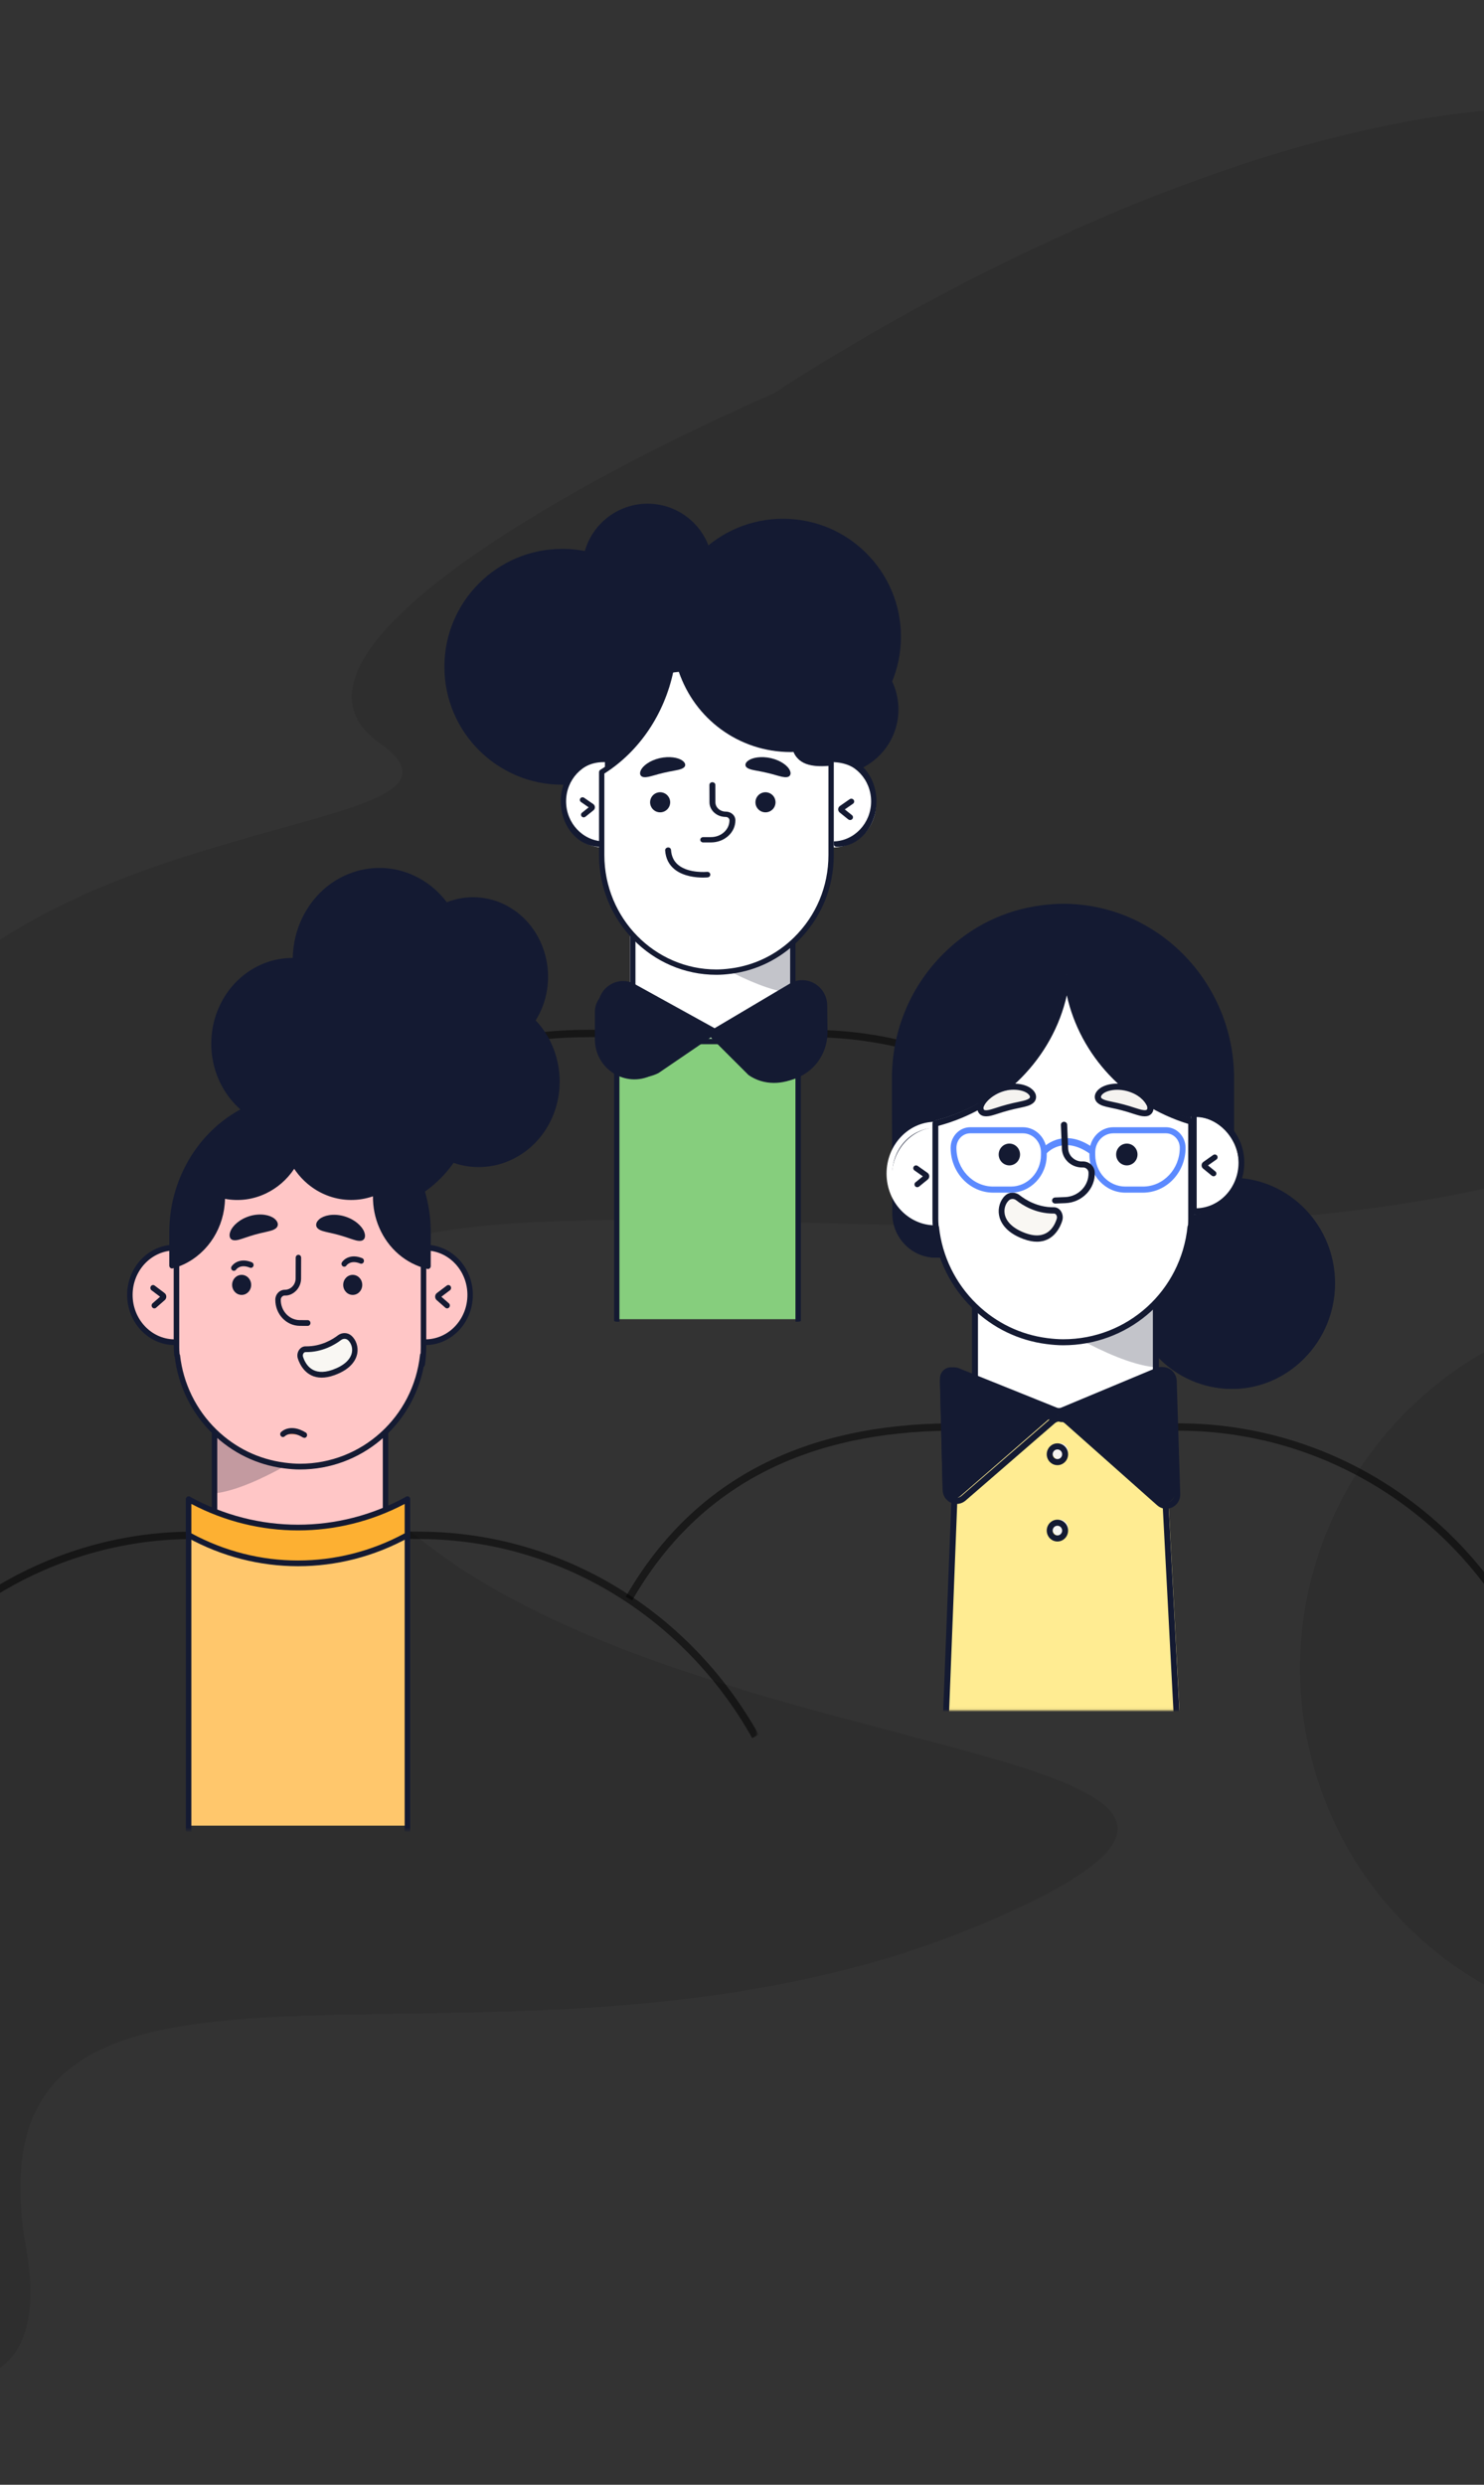 <svg width="604" height="1011" viewBox="0 0 604 1011" fill="none" xmlns="http://www.w3.org/2000/svg">
<rect x="0" y="0" width="604" height="1011" fill="#333333" stroke="none"/>
<path d="M802.038 256.346C804.347 -75.696 478.006 53.966 314.547 160.302C239.972 192.537 103.495 266.015 154.196 302.052C217.572 347.097 -52.901 320.786 -66.755 489.138C-80.609 657.49 -36.507 602.024 -173.397 719.875C-310.288 837.725 39.294 1076.4 10.752 915.576C-17.79 754.756 206.759 866.885 403.579 781.22C600.4 695.554 170.194 730.422 124.248 558.95C78.302 387.477 799.152 671.397 802.038 256.346Z" fill="black" fill-opacity="0.1"/>
<circle cx="677.091" cy="678.834" r="147.934" transform="rotate(165 677.091 678.834)" fill="black" fill-opacity="0.1"/>
<path d="M466.745 498.982C438.592 450.855 387.219 421.064 331.465 420.534L313.97 420.368" stroke="black" stroke-opacity="0.515" stroke-width="3"/>
<path d="M101.24 498.982C129.393 450.855 180.766 421.064 236.52 420.534L254.016 420.368" stroke="black" stroke-opacity="0.515" stroke-width="3"/>
<path d="M318.705 307.041C345.207 307.041 366.69 285.557 366.69 259.056C366.69 232.554 345.207 211.07 318.705 211.07C292.203 211.07 270.72 232.554 270.72 259.056C270.72 285.557 292.203 307.041 318.705 307.041Z" fill="#141A32"/>
<path d="M228.861 319.292C255.363 319.292 276.847 297.809 276.847 271.307C276.847 244.806 255.363 223.322 228.861 223.322C202.36 223.322 180.876 244.806 180.876 271.307C180.876 297.809 202.36 319.292 228.861 319.292Z" fill="#141A32"/>
<path d="M339.125 315.208C353.786 315.208 365.67 303.324 365.67 288.663C365.67 274.003 353.786 262.118 339.125 262.118C324.465 262.118 312.58 274.003 312.58 288.663C312.58 303.324 324.465 315.208 339.125 315.208Z" fill="#141A32"/>
<path d="M263.573 258.034C278.234 258.034 290.118 246.15 290.118 231.489C290.118 216.829 278.234 204.944 263.573 204.944C248.913 204.944 237.028 216.829 237.028 231.489C237.028 246.15 248.913 258.034 263.573 258.034Z" fill="#141A32"/>
<path d="M289.097 457.123C307.14 457.123 321.769 443.027 321.769 425.638V359.968C321.769 342.58 307.14 328.481 289.097 328.481C271.053 328.481 256.427 342.58 256.427 359.968V425.638C256.427 443.027 271.053 457.123 289.097 457.123Z" fill="white"/>
<path d="M290.118 329.319C307.48 329.319 321.605 342.889 321.605 359.57V425.01C321.605 441.692 307.48 455.263 290.118 455.263C272.757 455.263 258.633 441.692 258.633 425.01V359.57C258.633 342.889 272.757 329.319 290.118 329.319ZM290.118 457.435C308.677 457.435 323.776 442.869 323.776 424.972V359.608C323.776 341.708 308.677 327.147 290.118 327.147C271.561 327.147 256.461 341.708 256.461 359.608V424.972C256.461 442.869 271.561 457.435 290.118 457.435Z" fill="#141A32"/>
<path opacity="0.255" d="M321.769 404.032C313.852 403.182 303.838 398.821 295.223 394.292C305.471 392.979 314.678 388.384 321.769 381.571V404.032Z" fill="#141A32"/>
<path d="M338.784 310.104C348.559 310.104 356.481 317.874 356.481 327.46C356.481 337.047 348.559 344.816 338.784 344.816H338.104V310.104H338.784Z" fill="white"/>
<path d="M339.353 309.776C347.775 310.024 354.553 317.234 354.553 326.063C354.553 334.89 347.775 342.099 339.353 342.348V309.776ZM340.324 344.519H340.895C349.622 344.519 356.725 336.24 356.725 326.063C356.725 315.884 349.622 307.604 340.895 307.604H340.324C339.788 307.604 339.353 308.109 339.353 308.736V343.387C339.353 344.014 339.788 344.519 340.324 344.519Z" fill="#141A32"/>
<path d="M245.574 310.104H246.217V344.816H245.574C236.334 344.816 228.845 337.047 228.845 327.46C228.845 317.874 236.334 310.104 245.574 310.104Z" fill="white"/>
<path d="M245.604 309.776V342.348C237.182 342.099 230.403 334.89 230.403 326.063C230.403 317.234 237.182 310.024 245.604 309.776ZM244.062 344.519H244.633C245.171 344.519 245.604 344.014 245.604 343.387V308.736C245.604 308.109 245.171 307.604 244.633 307.604H244.062C235.332 307.604 228.232 315.884 228.232 326.063C228.232 336.24 235.332 344.519 244.062 344.519Z" fill="#141A32"/>
<path d="M272.6 273.844C273.765 273.643 275.017 273.475 276.361 273.349C282.638 292.305 300.616 305.999 321.851 305.999C322.384 305.999 322.9 305.939 323.429 305.921C324.879 311.72 332.232 312.157 338.104 311.526V345.569V348.719C338.104 362.092 332.531 374.137 323.621 382.717C316.549 389.529 307.366 394.122 297.145 395.437C295.173 395.69 293.178 395.865 291.138 395.865C265.201 395.865 244.175 374.756 244.175 348.719V345.569V315.32C258.589 306.537 269.034 291.476 272.6 273.844Z" fill="white"/>
<path d="M337.182 311.511V347.899C337.182 360.67 332.188 372.596 323.122 381.476C316.033 388.421 307.144 392.765 297.415 394.039C295.194 394.326 293.341 394.463 291.583 394.463C266.438 394.463 245.981 373.573 245.981 347.899V314.741C260.206 305.709 270.395 290.612 274.075 273.136C274.73 273.031 275.411 272.941 276.122 272.861C282.951 292.607 301.326 305.809 322.129 305.809C322.387 305.809 322.642 305.795 322.9 305.781C324.098 309.036 327.632 312.263 337.182 311.511ZM291.583 396.634C293.434 396.634 295.376 396.494 297.691 396.193C307.884 394.861 317.196 390.315 324.624 383.046C334.123 373.754 339.354 361.275 339.354 347.909V310.359C339.354 310.038 339.22 309.732 338.985 309.517C338.755 309.302 338.44 309.198 338.13 309.235C332.697 309.82 325.983 309.472 324.742 304.424C324.615 303.909 324.181 303.565 323.629 303.57C323.398 303.579 323.168 303.594 322.939 303.61C322.662 303.628 322.383 303.649 322.099 303.649C301.971 303.649 284.23 290.715 277.951 271.46C277.789 270.963 277.292 270.669 276.794 270.69C275.43 270.825 274.159 270.994 272.975 271.202C272.525 271.282 272.168 271.634 272.075 272.091C268.621 289.457 258.512 304.452 244.344 313.224C244.011 313.428 243.81 313.796 243.81 314.19V347.909C243.81 374.774 265.239 396.634 291.583 396.634Z" fill="#141A32"/>
<path d="M237.572 332.565C237.818 332.565 238.069 332.484 238.273 332.321L241.529 329.711C241.929 329.39 242.151 328.914 242.132 328.411C242.114 327.908 241.859 327.449 241.437 327.154L237.748 324.597C237.253 324.255 236.57 324.363 236.214 324.839C235.86 325.317 235.972 325.979 236.464 326.321L239.601 328.496L236.871 330.685C236.403 331.061 236.337 331.728 236.726 332.181C236.943 332.433 237.256 332.565 237.572 332.565Z" fill="#141A32"/>
<path d="M343.331 329.319H343.307H343.331ZM345.995 333.662C346.331 333.662 346.665 333.522 346.894 333.253C347.308 332.772 347.24 332.063 346.743 331.664L343.841 329.335L347.172 327.023C347.698 326.659 347.82 325.955 347.444 325.449C347.065 324.938 346.334 324.825 345.813 325.189L341.892 327.908C341.439 328.222 341.168 328.71 341.149 329.245C341.128 329.78 341.364 330.286 341.792 330.627L345.25 333.402C345.469 333.576 345.733 333.662 345.995 333.662Z" fill="#141A32"/>
<path d="M272.763 326.439C272.763 328.697 270.934 330.523 268.679 330.523C266.424 330.523 264.595 328.697 264.595 326.439C264.595 324.184 266.424 322.355 268.679 322.355C270.934 322.355 272.763 324.184 272.763 326.439Z" fill="#141A32"/>
<path d="M315.643 326.439C315.643 328.697 313.816 330.523 311.557 330.523C309.302 330.523 307.475 328.697 307.475 326.439C307.475 324.184 309.302 322.355 311.557 322.355C313.816 322.355 315.643 324.184 315.643 326.439Z" fill="#141A32"/>
<path d="M278.179 312.408C277.185 313.097 275.693 313.315 274.264 313.597C272.817 313.857 271.373 314.149 270.127 314.44C268.88 314.732 267.458 315.111 266.058 315.518C264.657 315.897 263.232 316.361 261.994 316.195C260.803 316.048 260.022 315.014 260.862 313.319C261.638 311.68 264.301 309.471 268.429 308.497C272.557 307.541 276.069 308.305 277.629 309.396C279.27 310.511 279.144 311.757 278.179 312.408Z" fill="#141A32"/>
<path d="M304.099 312.407C305.094 313.096 306.588 313.315 308.016 313.597C309.463 313.856 310.907 314.147 312.151 314.441C313.401 314.732 314.82 315.11 316.222 315.517C317.621 315.897 319.049 316.361 320.286 316.195C321.476 316.048 322.258 315.013 321.416 313.319C320.642 311.68 317.978 309.472 313.85 308.498C309.724 307.541 306.21 308.303 304.651 309.396C303.008 310.511 303.136 311.756 304.099 312.407Z" fill="#141A32"/>
<path d="M286.219 342.774H286.222L289.394 342.768C292.052 342.761 294.547 341.816 296.42 340.112C298.29 338.409 299.317 336.15 299.308 333.749C299.305 332.808 298.895 331.924 298.155 331.258C297.42 330.594 296.439 330.23 295.4 330.23H295.376C293.065 330.23 291.18 328.526 291.173 326.431L291.146 319.351C291.144 318.755 290.606 318.271 289.941 318.271H289.936C289.273 318.273 288.733 318.761 288.736 319.36L288.762 326.44C288.774 329.727 291.739 332.399 295.379 332.399H295.398C295.796 332.399 296.169 332.537 296.451 332.791C296.736 333.047 296.895 333.392 296.897 333.758C296.904 335.58 296.126 337.295 294.706 338.589C293.289 339.88 291.399 340.595 289.389 340.599L286.217 340.606C285.552 340.608 285.012 341.092 285.014 341.692C285.016 342.291 285.556 342.774 286.219 342.774Z" fill="#141A32"/>
<path d="M286.135 357.068C287.22 357.068 287.93 356.998 288.026 356.989C288.683 356.923 289.16 356.369 289.091 355.75C289.021 355.126 288.431 354.667 287.774 354.742C287.699 354.748 280.413 355.415 276.162 352.024C274.314 350.555 273.29 348.487 273.117 345.88C273.074 345.261 272.575 344.745 271.846 344.824C271.184 344.863 270.68 345.399 270.723 346.022C270.939 349.269 272.251 351.873 274.619 353.758C278.237 356.636 283.386 357.068 286.135 357.068Z" fill="#141A32"/>
<path d="M323.811 536.757V422.409H250.301V536.757H323.811Z" fill="#86CE7D"/>
<path d="M323.776 537.778H252.118V424.863H323.776V537.778ZM251.074 537.778H324.82C325.442 537.778 325.947 537.587 325.947 537.349V423.121C325.947 422.884 325.442 422.691 324.82 422.691H251.074C250.449 422.691 249.946 422.884 249.946 423.121V537.349C249.946 537.587 250.449 537.778 251.074 537.778Z" fill="#141A32"/>
<path d="M288.835 421.622L265.314 437.475C254.634 442.809 242.134 434.947 242.134 422.897V411.573C242.134 404.597 250.358 399.698 256.427 403.011C268.882 409.139 278.07 413.904 283.993 417.305C285.272 418.039 287.44 418.749 290.496 419.434L321.982 400.977C328.013 397.447 336.018 403.7 336.096 410.748V420.52C336.269 435.881 317.183 446.12 304.664 437.421L288.835 421.622Z" fill="#141A32"/>
<path d="M306.415 435.72H306.393H306.415ZM286.861 421.485L264.881 436.37C260.34 438.636 254.914 438.371 250.496 435.576C246.074 432.783 243.432 427.958 243.432 422.665V411.283C243.432 408.395 244.891 405.788 247.328 404.308C249.768 402.83 252.721 402.757 255.216 404.134L286.861 421.485ZM324.544 400.977C325.867 400.977 327.191 401.335 328.4 402.057C330.837 403.505 332.312 406.124 332.345 409.059L332.461 419.622C332.535 426.479 329.131 432.493 323.351 435.723C317.604 438.93 310.967 438.562 305.577 434.737L291.204 419.902L320.636 402.085C321.859 401.345 323.2 400.977 324.544 400.977ZM317.059 440.063C320.224 440.063 323.403 439.255 326.378 437.629C332.993 434.015 336.89 427.272 336.803 419.594L336.686 409.091C336.643 405.36 334.728 402.026 331.558 400.181C328.386 398.332 324.616 398.35 321.462 400.218L290.852 418.356L258.394 400.421C255.215 398.669 251.474 398.755 248.379 400.645C245.281 402.538 243.432 405.872 243.432 409.567V420.939C243.432 427.016 246.442 432.563 251.483 435.772C256.523 438.979 262.708 439.29 268.031 436.598L290.734 421.118L305.794 436.334L305.945 436.463C309.346 438.855 313.189 440.063 317.059 440.063Z" fill="#141A32"/>
<mask id="mask0_321_3116" style="mask-type:alpha" maskUnits="userSpaceOnUse" x="-58" y="345" width="367" height="400">
<rect x="-58" y="345.606" width="366.252" height="398.984" fill="#D9D9D9"/>
</mask>
<g mask="url(#mask0_321_3116)">
<path d="M307.47 706.461C279.294 656.305 227.88 625.258 172.081 624.706L154.571 624.532" stroke="black" stroke-opacity="0.515" stroke-width="3"/>
<path d="M-58.33 706.461C-30.155 656.305 21.26 625.258 77.059 624.706L94.569 624.532" stroke="black" stroke-opacity="0.515" stroke-width="3"/>
<path d="M87.309 643.889H156.906V565.391H87.309L87.309 643.889Z" fill="#FFC6C6"/>
<path d="M88.419 642.724H155.797V566.559H88.419L88.419 642.724ZM156.907 645.058H87.309C86.697 645.058 86.2 644.537 86.2 643.89L86.2 565.391C86.2 564.744 86.697 564.223 87.309 564.223H156.907C157.519 564.223 158.016 564.744 158.016 565.391V643.89C158.016 644.537 157.519 645.058 156.907 645.058Z" fill="#141A32"/>
<path opacity="0.255" d="M87.345 607.629C95.795 606.676 106.483 601.778 115.681 596.691C104.742 595.217 94.914 590.058 87.345 582.41V607.629Z" fill="#141A32"/>
<path d="M71.144 507.626C61.048 507.626 52.866 516.246 52.866 526.877C52.866 537.511 61.048 546.128 71.144 546.128H71.845V507.626H71.144Z" fill="#FFC6C6"/>
<path d="M70.735 508.799C61.457 509.031 53.974 517.05 53.974 526.877C53.974 536.702 61.457 544.724 70.735 544.955V508.799ZM71.844 547.296H71.143C60.454 547.296 51.756 538.137 51.756 526.877C51.756 515.62 60.454 506.458 71.143 506.458H71.844C72.458 506.458 72.953 506.981 72.953 507.626V546.128C72.953 546.773 72.458 547.296 71.844 547.296Z" fill="#141A32"/>
<path d="M173.072 507.626H172.371V546.128H173.072C183.168 546.128 191.35 537.511 191.35 526.877C191.35 516.246 183.168 507.626 173.072 507.626Z" fill="#FFC6C6"/>
<path d="M173.48 508.799V544.955C182.758 544.724 190.241 536.702 190.241 526.877C190.241 517.05 182.758 509.031 173.48 508.799ZM173.072 547.296H172.371C171.756 547.296 171.262 546.773 171.262 546.128V507.626C171.262 506.981 171.756 506.458 172.371 506.458H173.072C183.763 506.458 192.459 515.62 192.459 526.877C192.459 538.137 183.763 547.296 173.072 547.296Z" fill="#141A32"/>
<path d="M172.201 493.263L172.043 493.282C170.705 481.122 165.139 470.269 156.871 462.231C149.302 454.874 139.474 449.911 128.537 448.492C126.427 448.219 124.291 448.032 122.108 448.032C96.201 448.032 74.888 467.895 72.157 493.408L71.993 493.576C72.069 492.251 72.195 490.941 72.368 489.644C72.04 491.845 71.845 494.142 71.845 496.525V498.96V502.364V505.364L71.845 539.403V542.403V545.808V548.242C71.845 549.327 71.913 550.415 72.016 551.504L72.173 551.486C73.511 563.645 79.077 574.498 87.345 582.534C94.914 589.894 104.742 594.854 115.679 596.273C117.789 596.546 119.925 596.735 122.108 596.735C148.015 596.735 169.328 576.872 172.059 551.359L172.223 551.191C172.15 552.516 172.021 553.827 171.848 555.121C172.176 552.923 172.372 550.626 172.372 548.242V545.808V542.403V539.403V505.364V502.364V498.96V496.525C172.372 495.441 172.303 494.352 172.201 493.263Z" fill="#FFC6C6"/>
<path d="M73.076 550.883L73.275 551.353C74.54 562.846 79.804 573.615 88.095 581.676C95.74 589.107 105.323 593.752 115.816 595.114C118.192 595.422 120.191 595.567 122.11 595.567C147.252 595.567 168.25 576.506 170.956 551.229C170.98 551.007 171.065 550.799 171.196 550.626C171.24 549.824 171.262 549.028 171.262 548.243V496.525C171.262 495.728 171.222 494.88 171.147 493.939L170.94 493.415C169.676 481.922 164.412 471.153 156.121 463.091C148.476 455.661 138.893 451.016 128.399 449.654C126.012 449.343 124.011 449.198 122.108 449.198C96.966 449.198 75.966 468.26 73.26 493.539C73.236 493.761 73.151 493.969 73.023 494.142C72.976 494.943 72.954 495.74 72.954 496.525L72.954 548.243C72.954 549.053 72.994 549.923 73.076 550.883ZM122.11 597.904C120.098 597.904 118.013 597.754 115.544 597.434C104.589 596.011 94.577 591.156 86.593 583.394C78.03 575.071 72.552 563.984 71.128 552.124L70.913 551.619C70.795 550.376 70.735 549.271 70.735 548.243L70.735 496.525C70.735 494.231 70.915 491.854 71.272 489.467C71.321 489.13 71.503 488.85 71.751 488.674C76.488 464.538 97.383 446.862 122.108 446.862C124.105 446.862 126.19 447.014 128.675 447.334C139.627 448.757 149.639 453.612 157.623 461.374C166.186 469.697 171.664 480.784 173.088 492.644L173.303 493.149C173.421 494.392 173.481 495.497 173.481 496.525V548.243C173.481 550.537 173.301 552.913 172.946 555.301C172.895 555.638 172.713 555.918 172.465 556.093C167.728 580.228 146.833 597.904 122.11 597.904Z" fill="#141A32"/>
<path d="M216.565 415.33C217.346 414.155 218.085 412.933 218.719 411.617C226.138 396.294 220.423 377.501 205.959 369.643C198.039 365.342 189.145 365.234 181.494 368.512C178.507 364.377 174.658 360.839 169.995 358.304C153.206 349.184 132.619 356.21 124.011 373.996C121.378 379.438 120.184 385.259 120.26 390.976C108.243 390.462 96.465 397.182 90.617 409.264C83.422 424.13 87.684 441.974 99.912 451.64C82.242 460.419 70.01 479.345 70.01 501.285V514.956C71.501 514.545 72.983 514.029 74.436 513.332C84.743 508.402 90.741 497.572 90.473 486.359C96.092 487.698 102.148 487.219 107.799 484.516C112.93 482.06 116.99 478.141 119.745 473.445C126.631 485.177 140.607 490.191 152.973 485.062C152.658 489.7 153.406 494.486 155.36 499.019C159.034 507.538 166.164 513.234 174.206 515.167V501.285C174.206 495.369 173.305 489.677 171.661 484.338C176.449 481.055 180.746 476.873 184.189 471.746C199.015 477.356 215.824 470.627 223.2 455.383C229.849 441.649 226.723 425.359 216.565 415.33Z" fill="#141A32"/>
<path d="M152.975 483.894C153.206 483.894 153.439 483.971 153.632 484.12C153.938 484.359 154.107 484.744 154.082 485.146C153.769 489.709 154.559 494.34 156.369 498.532C159.584 505.991 165.634 511.439 173.097 513.661V501.285C173.097 495.637 172.258 490.06 170.605 484.7C170.452 484.197 170.636 483.646 171.056 483.359C175.945 480.006 180.06 475.87 183.284 471.071C183.572 470.643 184.096 470.473 184.564 470.645C199.028 476.125 215.207 469.325 222.213 454.853C228.449 441.967 225.818 426.064 215.806 416.183C215.402 415.785 215.338 415.138 215.655 414.661C216.523 413.355 217.182 412.222 217.732 411.087C224.862 396.359 219.351 378.235 205.448 370.683C198.143 366.713 189.566 366.316 181.913 369.594C181.447 369.788 180.914 369.638 180.61 369.22C177.589 365.035 173.846 361.71 169.485 359.341C161.649 355.084 152.716 354.306 144.33 357.154C135.902 360.012 129.038 366.183 124.998 374.526C122.516 379.66 121.294 385.188 121.369 390.959C121.371 391.28 121.251 391.588 121.032 391.812C120.814 392.037 120.519 392.172 120.213 392.142C108.34 391.635 97.041 398.563 91.606 409.794C84.747 423.968 88.52 441.172 100.578 450.703C100.89 450.948 101.057 451.348 101.017 451.757C100.977 452.163 100.74 452.518 100.387 452.694C82.608 461.528 71.119 480.601 71.119 501.285V513.407C72.139 513.07 73.084 512.696 73.974 512.269C83.589 507.668 89.63 497.509 89.363 486.387C89.355 486.027 89.503 485.681 89.767 485.455C90.036 485.223 90.391 485.134 90.717 485.219C96.358 486.562 102.111 485.952 107.339 483.45C112.102 481.172 116.065 477.501 118.8 472.83C119.206 472.141 120.28 472.136 120.69 472.83C127.352 484.186 140.76 488.871 152.567 483.975L152.975 483.894ZM174.206 516.334L173.959 516.304C165.192 514.199 158.047 508.072 154.351 499.502C152.62 495.495 151.751 491.121 151.797 486.751C139.931 490.845 126.919 486.3 119.745 475.562C116.841 479.915 112.897 483.356 108.258 485.578C102.998 488.095 97.261 488.84 91.584 487.786C91.333 499.271 84.898 509.61 74.892 514.397C73.493 515.066 71.989 515.617 70.291 516.084C69.954 516.18 69.606 516.098 69.331 515.879C69.06 515.659 68.9 515.318 68.9 514.956V501.285C68.9 480.326 80.208 460.951 97.851 451.406C86.04 440.997 82.548 423.36 89.63 408.734C95.256 397.107 106.674 389.779 118.982 389.779L119.153 389.782C119.255 384.118 120.584 378.503 123.024 373.466C127.33 364.563 134.657 357.981 143.649 354.93C152.607 351.89 162.137 352.722 170.503 357.266C174.913 359.661 178.729 362.97 181.859 367.106C189.912 363.925 198.833 364.458 206.466 368.606C221.45 376.744 227.391 396.277 219.708 412.147C219.231 413.133 218.683 414.112 218.009 415.176C228.167 425.802 230.727 442.403 224.187 455.916C216.804 471.173 199.9 478.464 184.606 473.132C181.458 477.641 177.549 481.571 172.968 484.826C174.525 490.158 175.315 495.691 175.315 501.285V515.166C175.315 515.521 175.162 515.858 174.896 516.077C174.7 516.246 174.454 516.334 174.206 516.334Z" fill="#141A32"/>
<path d="M139.687 522.797C139.687 525.05 141.421 526.877 143.56 526.877C145.701 526.877 147.436 525.05 147.436 522.797C147.436 520.543 145.701 518.715 143.56 518.715C141.421 518.715 139.687 520.543 139.687 522.797Z" fill="#141A32"/>
<path d="M94.477 522.797C94.477 525.05 96.211 526.877 98.35 526.877C100.491 526.877 102.226 525.05 102.226 522.797C102.226 520.543 100.491 518.715 98.35 518.715C96.211 518.715 94.477 520.543 94.477 522.797Z" fill="#141A32"/>
<path d="M181.978 532.354C181.727 532.354 181.476 532.265 181.27 532.085L177.734 528.994C177.317 528.627 177.093 528.094 177.11 527.527C177.128 526.959 177.392 526.443 177.831 526.108L181.84 523.08C182.333 522.702 183.027 522.821 183.389 523.351C183.746 523.872 183.63 524.604 183.131 524.98L179.637 527.622L182.685 530.286C183.158 530.7 183.222 531.438 182.832 531.931C182.612 532.211 182.295 532.354 181.978 532.354Z" fill="#141A32"/>
<path d="M65.666 528.008H65.688H65.666ZM62.815 532.354C62.495 532.354 62.18 532.211 61.961 531.931C61.568 531.438 61.635 530.7 62.107 530.286L65.155 527.62L61.659 524.98C61.162 524.604 61.047 523.872 61.404 523.351C61.761 522.821 62.458 522.702 62.952 523.08L66.959 526.108C67.4 526.443 67.664 526.961 67.68 527.529C67.7 528.097 67.474 528.63 67.054 528.994L63.523 532.085C63.319 532.265 63.066 532.354 62.815 532.354Z" fill="#141A32"/>
<path d="M129.444 499.927C130.52 500.822 132.137 501.107 133.683 501.474C135.247 501.811 136.811 502.189 138.16 502.57C139.511 502.948 141.049 503.441 142.564 503.972C144.079 504.465 145.623 505.068 146.963 504.853C148.252 504.661 149.097 503.315 148.187 501.112C147.347 498.981 144.465 496.107 139.997 494.841C135.531 493.595 131.729 494.588 130.041 496.009C128.264 497.457 128.401 499.081 129.444 499.927Z" fill="#141A32"/>
<path d="M112.329 499.742C111.264 500.628 109.669 500.908 108.14 501.27C106.594 501.602 105.05 501.976 103.719 502.352C102.383 502.728 100.866 503.214 99.369 503.738C97.871 504.224 96.347 504.82 95.023 504.607C93.749 504.42 92.913 503.091 93.814 500.913C94.643 498.808 97.492 495.969 101.902 494.716C106.315 493.49 110.07 494.469 111.739 495.873C113.493 497.303 113.358 498.906 112.329 499.742Z" fill="#141A32"/>
<path d="M142.334 544.373C141.145 543.317 139.41 543.333 138.15 544.296C135.856 546.048 130.951 549.056 124.402 548.969C122.794 548.95 121.762 550.799 122.279 552.402C123.417 555.927 126.875 561.57 135.685 558.446C146.422 554.64 145.433 547.126 142.334 544.373Z" fill="#F9F7F3"/>
<path d="M124.375 550.138C123.956 550.138 123.685 550.399 123.534 550.619C123.257 551.019 123.179 551.561 123.33 552.026C124.364 555.234 127.297 560.18 135.332 557.339C139.891 555.724 142.695 553.21 143.227 550.264C143.638 547.993 142.617 546.152 141.617 545.264C140.838 544.579 139.678 544.572 138.802 545.24C136.352 547.11 131.17 550.236 124.388 550.138H124.375ZM130.917 560.531C124.331 560.531 121.895 554.844 121.229 552.776C120.846 551.589 121.034 550.266 121.74 549.248C122.378 548.315 123.35 547.776 124.415 547.801L124.679 547.804C130.751 547.804 135.308 545.023 137.497 543.35C139.208 542.042 141.49 542.098 143.048 543.479V543.481C144.965 545.182 145.89 548.016 145.406 550.701C145.007 552.909 143.261 556.996 136.04 559.554C134.103 560.241 132.404 560.531 130.917 560.531Z" fill="#141A32"/>
<path d="M95.185 517.08C94.963 517.08 94.743 517.009 94.552 516.869C94.055 516.5 93.925 515.79 94.269 515.259C95.165 513.878 98.044 511.748 102.514 513.61C103.085 513.846 103.364 514.526 103.14 515.126C102.916 515.724 102.27 516.023 101.7 515.783C97.807 514.171 96.161 516.488 96.092 516.591C95.875 516.907 95.531 517.08 95.185 517.08Z" fill="#141A32"/>
<path d="M140.1 515.399C139.878 515.399 139.658 515.329 139.467 515.189C138.971 514.822 138.842 514.11 139.184 513.579C140.078 512.201 142.957 510.072 147.432 511.93C148 512.166 148.279 512.846 148.055 513.446C147.829 514.047 147.183 514.348 146.615 514.103C142.724 512.493 141.076 514.808 141.007 514.911C140.79 515.229 140.446 515.399 140.1 515.399Z" fill="#141A32"/>
<path d="M125.245 539.476H125.242L122.019 539.466C116.506 539.448 112.036 534.686 112.054 528.851C112.063 526.606 113.793 524.786 115.914 524.786H115.936C117.103 524.786 118.201 524.307 119.029 523.433C119.863 522.557 120.322 521.388 120.326 520.145L120.353 511.715C120.355 511.072 120.85 510.551 121.462 510.551H121.464C122.077 510.554 122.574 511.079 122.571 511.724L122.545 520.15C122.54 522.015 121.848 523.767 120.597 525.085C119.346 526.403 117.629 527.225 115.918 527.122H115.914C115.011 527.122 114.277 527.9 114.272 528.861C114.259 533.405 117.737 537.116 122.024 537.13L125.247 537.139C125.859 537.141 126.356 537.667 126.354 538.31C126.352 538.955 125.855 539.476 125.245 539.476Z" fill="#141A32"/>
<path d="M115.15 583.539C115.15 583.539 118.181 580.368 123.876 583.875Z" fill="#F89A6E"/>
<path d="M123.876 585.046L123.315 584.887C118.501 581.917 116.025 584.273 115.923 584.378C115.483 584.81 114.78 584.803 114.361 584.343C113.939 583.885 113.939 583.158 114.37 582.709C114.518 582.553 118.068 578.95 124.437 582.868C124.967 583.195 125.145 583.91 124.834 584.469C124.628 584.838 124.255 585.046 123.876 585.046Z" fill="#141A32"/>
<path d="M76.775 610.013L76.775 797.812V742.822C165.819 742.822 76.775 742.822 165.819 742.822V903.979L165.819 691.645V610.013C137.961 641.461 104.631 641.461 76.775 610.013Z" fill="#FFC76C"/>
<path d="M121.297 960.862C136.347 960.862 151.306 968.402 164.705 982.7L164.705 612.924C151.306 627.222 136.347 634.759 121.297 634.759C106.247 634.759 91.288 627.222 77.89 612.924L77.89 982.7C91.288 968.402 106.247 960.862 121.297 960.862ZM165.819 986.772C165.514 986.772 165.215 986.639 164.999 986.396C151.547 971.211 136.436 963.185 121.297 963.185C106.158 963.185 91.048 971.211 77.596 986.396C77.281 986.749 76.793 986.867 76.372 986.692C75.942 986.516 75.661 986.089 75.661 985.61L75.661 610.013C75.661 609.534 75.942 609.105 76.372 608.93C76.793 608.754 77.281 608.875 77.596 609.225C91.048 624.409 106.158 632.436 121.297 632.436C136.436 632.436 151.547 624.409 164.999 609.225C165.313 608.875 165.801 608.754 166.222 608.93C166.653 609.105 166.931 609.534 166.931 610.013L166.931 985.61C166.931 986.089 166.653 986.516 166.222 986.692L165.819 986.772Z" fill="#141A32"/>
<path d="M165.819 610.013C137.963 625.355 104.631 625.355 76.775 610.013V624.584C104.631 639.925 137.963 639.925 165.819 624.584V610.013Z" fill="#FDB032"/>
<path d="M77.89 623.88C105.122 638.62 137.473 638.62 164.705 623.88L164.707 611.918C137.388 626.284 105.209 626.282 77.89 611.92V623.88ZM121.297 637.258C105.826 637.258 90.359 633.379 76.256 625.61C75.891 625.408 75.661 625.013 75.661 624.581V610.013C75.661 609.606 75.866 609.228 76.203 609.016C76.537 608.812 76.951 608.798 77.297 608.986C104.85 624.163 137.745 624.163 165.298 608.986C165.643 608.798 166.06 608.812 166.392 609.016C166.728 609.228 166.933 609.604 166.933 610.013L166.936 624.581C166.936 625.013 166.706 625.408 166.34 625.61C152.24 633.376 136.764 637.258 121.297 637.258Z" fill="#141A32"/>
</g>
<mask id="mask1_321_3116" style="mask-type:alpha" maskUnits="userSpaceOnUse" x="250" y="296" width="367" height="400">
<rect x="250.748" y="296.95" width="366.252" height="398.984" fill="#D9D9D9"/>
</mask>
<g mask="url(#mask1_321_3116)">
<path d="M616.548 660.758C588.372 611.606 536.958 581.18 481.159 580.639L463.649 580.469" stroke="black" stroke-opacity="0.515" stroke-width="3"/>
<path d="M256 650.444C284.175 601.292 330.339 581.18 386.137 580.639L403.647 580.469" stroke="black" stroke-opacity="0.515" stroke-width="3"/>
<path d="M385.425 389.443C395.746 379.338 409.143 372.524 424.055 370.577C426.931 370.2 429.842 369.941 432.817 369.941C470.662 369.941 501.341 401.254 501.341 439.879V444.556V481.554L501.568 481.542C524.174 481.542 542.499 500.248 542.499 523.32C542.499 546.394 524.174 565.101 501.568 565.101C478.961 565.101 460.634 546.394 460.634 523.32C460.634 519.361 461.209 515.545 462.218 511.916L380.863 511.662C371.808 511.632 364.473 504.148 364.446 494.906L364.297 444.556V439.879C364.297 420.042 372.424 402.171 385.425 389.443Z" fill="#141A32"/>
<path d="M501.313 481.646C523.175 481.646 540.971 499.812 540.971 522.141C540.971 544.471 523.175 562.638 501.299 562.638C479.425 562.638 461.627 544.471 461.627 522.141C461.627 518.475 462.146 514.755 463.166 511.089C463.267 510.717 463.193 510.318 462.968 510.01C462.741 509.702 462.385 509.523 462.008 509.52L380.764 509.267C372.411 509.24 365.598 502.284 365.571 493.758L365.419 438.805C365.419 419.987 372.783 402.412 386.147 389.321C396.603 379.083 409.707 372.684 424.044 370.811C427.31 370.385 430.043 370.185 432.643 370.185C469.71 370.185 499.866 400.969 499.866 438.805V480.428C499.866 481.107 500.404 481.659 501.072 481.659L501.313 481.646ZM501.299 565.101C524.502 565.101 543.383 545.83 543.383 522.141C543.383 498.79 525.03 479.726 502.278 479.197V438.805C502.278 399.61 471.039 367.723 432.643 367.723C429.937 367.723 427.11 367.928 423.738 368.368C408.885 370.308 395.308 376.939 384.481 387.546C370.631 401.105 363.007 419.307 363.007 438.805V443.476L363.159 493.767C363.19 503.638 371.082 511.697 380.754 511.729L460.44 511.977C459.628 515.356 459.215 518.768 459.215 522.141C459.215 545.83 478.094 565.101 501.299 565.101Z" fill="#141A32"/>
<path d="M397.779 591.713H469.495V511.875H397.779V591.713Z" fill="white"/>
<path d="M469.232 589.254H398.042V512.117H469.232V589.254ZM396.824 591.713H470.45C471.122 591.713 471.668 591.163 471.668 590.484V510.887C471.668 510.208 471.122 509.658 470.45 509.658H396.824C396.152 509.658 395.606 510.208 395.606 510.887V590.484C395.606 591.163 396.152 591.713 396.824 591.713Z" fill="#141A32"/>
<path opacity="0.255" d="M469.495 556.229C460.423 555.224 448.946 550.057 439.07 544.689C450.815 543.133 461.368 537.689 469.495 529.617V556.229Z" fill="#141A32"/>
<path d="M485.431 454.214C495.833 454.214 504.266 463.151 504.266 474.175C504.266 485.199 495.833 494.133 485.431 494.133H484.707V454.214H485.431Z" fill="white"/>
<path d="M487.059 454.501C496.488 454.758 504.088 462.986 504.088 473.065C504.088 483.141 496.488 491.369 487.059 491.629V454.501ZM485.883 494.133H486.598C497.539 494.133 506.439 484.682 506.439 473.065C506.439 461.448 497.539 451.997 486.598 451.997H485.883C485.232 451.997 484.707 452.553 484.707 453.245V492.885C484.707 493.574 485.232 494.133 485.883 494.133Z" fill="#141A32"/>
<path d="M381.843 458.65H382.566V498.569H381.843C371.439 498.569 363.008 489.635 363.008 478.611C363.008 467.587 371.439 458.65 381.843 458.65Z" fill="white"/>
<path d="M380.215 458.937V496.064C370.785 495.805 363.186 487.576 363.186 477.5C363.186 467.422 370.785 459.194 380.215 458.937ZM380.674 498.569H381.391C382.042 498.569 382.566 498.009 382.566 497.32V457.681C382.566 456.989 382.042 456.432 381.391 456.432H380.674C369.734 456.432 360.834 465.884 360.834 477.5C360.834 489.117 369.734 498.569 380.674 498.569Z" fill="white"/>
<path d="M434.008 396.554C437.121 424.025 457.107 447.095 484.707 455.243V485.757V489.14V492.65V494.866C484.707 497.324 484.504 499.689 484.165 501.959C484.346 500.624 484.478 499.274 484.554 497.906L484.437 498.021C481.763 524.487 459.553 545.141 432.55 545.141C430.285 545.141 428.07 544.945 425.881 544.664C414.529 543.201 404.331 538.09 396.477 530.504C387.832 522.156 382.018 510.865 380.687 498.214L380.57 498.229C380.463 497.106 380.393 495.984 380.393 494.866V492.65V489.14V485.757V456.009C409.49 448.673 430.787 424.979 434.008 396.554Z" fill="white"/>
<path d="M483.537 498.461L483.346 498.961C480.701 525.16 458.95 544.917 432.751 544.917C430.774 544.917 428.704 544.768 426.243 544.453C415.396 543.053 405.481 538.275 397.569 530.631C388.899 522.261 383.433 511.078 382.177 499.152L382.019 498.661C381.936 497.664 381.893 496.771 381.893 495.938V458.091C408.302 451.074 428.518 430.282 434.2 404.972C439.635 429.459 458.358 449.509 483.611 457.288V495.938C483.611 496.768 483.584 497.611 483.537 498.461ZM432.751 547.359C458.575 547.359 480.27 529.007 485.029 503.953C485.242 503.768 485.394 503.509 485.437 503.206C485.807 500.744 485.995 498.299 485.995 495.938V456.374C485.995 455.829 485.642 455.351 485.132 455.202C457.969 447.176 438.442 424.58 435.39 397.633C435.321 397.018 434.811 396.554 434.205 396.554C433.599 396.554 433.089 397.018 433.02 397.633C429.88 425.371 408.74 448.805 380.417 455.954C379.885 456.088 379.508 456.577 379.508 457.141V495.938C379.508 496.993 379.57 498.131 379.689 499.413L379.866 499.938C381.282 512.245 386.977 523.761 395.933 532.409C404.217 540.41 414.592 545.413 425.945 546.875C428.508 547.202 430.671 547.359 432.751 547.359Z" fill="#141A32"/>
<path d="M415.165 469.738C415.165 472.187 413.22 474.174 410.82 474.174C408.42 474.174 406.472 472.187 406.472 469.738C406.472 467.29 408.42 465.303 410.82 465.303C413.22 465.303 415.165 467.29 415.165 469.738Z" fill="#141A32"/>
<path d="M462.975 469.738C462.975 472.187 461.029 474.174 458.627 474.174C456.227 474.174 454.282 472.187 454.282 469.738C454.282 467.29 456.227 465.303 458.627 465.303C461.029 465.303 462.975 467.29 462.975 469.738Z" fill="#141A32"/>
<path d="M373.346 483.045C373.607 483.045 373.862 482.96 374.077 482.787L377.583 479.926C378.006 479.58 378.239 479.071 378.218 478.53C378.196 477.988 377.928 477.499 377.478 477.185L373.511 474.385C372.997 474.025 372.286 474.135 371.914 474.641C371.546 475.146 371.665 475.846 372.177 476.21L375.601 478.626L372.618 481.06C372.131 481.455 372.065 482.163 372.469 482.641C372.693 482.908 373.02 483.045 373.346 483.045Z" fill="#141A32"/>
<path d="M493.925 478.609C494.254 478.609 494.581 478.472 494.805 478.205C495.209 477.727 495.143 477.02 494.656 476.624L491.671 474.188L495.095 471.774C495.609 471.411 495.728 470.71 495.358 470.207C494.99 469.7 494.275 469.59 493.765 469.949L489.788 472.753C489.343 473.066 489.073 473.555 489.055 474.096C489.034 474.637 489.265 475.145 489.69 475.491L493.197 478.351C493.411 478.524 493.667 478.609 493.925 478.609Z" fill="#141A32"/>
<path d="M420.847 449.027C419.672 449.961 417.906 450.257 416.215 450.642C414.505 450.993 412.796 451.388 411.325 451.786C409.848 452.181 408.17 452.694 406.514 453.246C404.857 453.76 403.171 454.393 401.707 454.167C400.298 453.968 399.375 452.563 400.368 450.262C401.287 448.037 404.436 445.04 409.317 443.717C414.198 442.418 418.351 443.456 420.195 444.939C422.138 446.45 421.987 448.143 420.847 449.027Z" fill="#F5F3F0"/>
<path d="M412.56 443.384C415.258 443.384 417.287 444.148 418.202 444.879C418.847 445.376 419.207 445.893 419.204 446.316C419.204 446.605 419.021 446.808 418.865 446.929L418.855 446.936C418.056 447.564 416.761 447.846 415.387 448.143L414.782 448.279C413.096 448.62 411.387 449.015 409.914 449.406C408.438 449.799 406.756 450.308 405.1 450.857L404.524 451.035C403.185 451.458 401.923 451.853 400.938 451.708C400.665 451.668 400.482 451.554 400.38 451.371C400.177 451.01 400.248 450.35 400.573 449.606C401.243 447.992 403.919 445.164 408.577 443.915C410.01 443.537 411.352 443.384 412.56 443.384ZM401.389 454.214C402.677 454.214 403.994 453.799 405.273 453.396L405.859 453.211C407.488 452.672 409.12 452.175 410.554 451.797C411.982 451.416 413.644 451.033 415.303 450.696L415.918 450.561C417.501 450.214 419.137 449.858 420.385 448.882C421.211 448.244 421.685 447.312 421.685 446.316C421.687 445.463 421.35 444.18 419.735 442.936C417.627 441.253 413.145 440.158 407.937 441.527C402.734 442.924 399.343 446.106 398.289 448.642C397.463 450.531 397.793 451.829 398.215 452.578C398.693 453.436 399.557 454.009 400.578 454.153C400.846 454.195 401.117 454.214 401.389 454.214Z" fill="#141A32"/>
<path d="M448.517 449.027C449.576 449.962 451.164 450.257 452.684 450.641C454.224 450.992 455.763 451.387 457.087 451.784C458.415 452.181 459.925 452.694 461.417 453.247C462.907 453.762 464.425 454.393 465.743 454.167C467.01 453.967 467.842 452.563 466.946 450.262C466.121 448.038 463.285 445.04 458.894 443.718C454.502 442.418 450.763 443.454 449.104 444.937C447.355 446.449 447.49 448.143 448.517 449.027Z" fill="#F5F3F0"/>
<path d="M454.722 443.409C455.928 443.409 457.267 443.561 458.701 443.941C463.337 445.185 466.01 448.002 466.669 449.588C467 450.345 467.073 451 466.872 451.357C466.769 451.537 466.589 451.647 466.336 451.682C465.368 451.831 464.026 451.419 462.748 451.015L462.151 450.83C460.519 450.29 458.839 449.783 457.367 449.386C455.895 448.996 454.188 448.607 452.48 448.255L451.898 448.127C450.529 447.83 449.236 447.55 448.446 446.926L448.433 446.916C448.21 446.748 448.097 446.546 448.097 446.319C448.097 445.904 448.456 445.389 449.08 444.907C450.003 444.171 452.031 443.409 454.722 443.409ZM465.882 454.214C466.155 454.214 466.428 454.194 466.697 454.154C467.712 454.012 468.577 453.435 469.061 452.578C469.485 451.824 469.811 450.523 468.978 448.614C467.93 446.099 464.54 442.922 459.348 441.528C454.137 440.157 449.657 441.253 447.528 442.944C445.926 444.181 445.587 445.464 445.59 446.321C445.59 447.315 446.066 448.25 446.894 448.889C448.142 449.871 449.78 450.225 451.367 450.57L451.954 450.7C453.633 451.04 455.291 451.422 456.72 451.801C458.149 452.184 459.779 452.676 461.386 453.208L461.993 453.398C463.272 453.8 464.586 454.214 465.882 454.214Z" fill="#141A32"/>
<path d="M410.889 488.374C412.165 487.188 414.028 487.206 415.377 488.288C417.839 490.258 423.101 493.639 430.129 493.545C431.854 493.521 432.96 495.598 432.406 497.401C431.184 501.367 427.475 507.711 418.021 504.2C406.503 499.92 407.566 491.47 410.889 488.374Z" fill="#F9F7F3"/>
<path d="M428.996 493.77C429.45 493.77 429.736 494.059 429.898 494.302C430.194 494.748 430.277 495.345 430.117 495.862C429.017 499.397 425.897 504.859 417.325 501.72C412.469 499.935 409.482 497.165 408.914 493.916C408.479 491.412 409.567 489.382 410.631 488.406C411.461 487.646 412.699 487.633 413.636 488.375C416.205 490.406 421.545 493.773 428.674 493.773L428.996 493.77ZM422.029 505.222C429.041 505.222 431.632 498.96 432.342 496.684C432.751 495.373 432.549 493.921 431.802 492.8C431.118 491.775 430.096 491.212 428.956 491.21L428.674 491.212C422.208 491.212 417.351 488.148 415.016 486.302C413.202 484.865 410.77 484.922 409.116 486.45C407.076 488.322 406.092 491.44 406.606 494.392C407.031 496.827 408.892 501.325 416.578 504.144C418.639 504.902 420.448 505.222 422.029 505.222Z" fill="#141A32"/>
<path d="M416.335 461.126C420.383 461.126 423.675 464.585 423.675 468.841V469.926C423.675 477.017 418.186 482.787 411.442 482.787H404.257C395.993 482.787 389.268 475.717 389.268 467.027C389.268 463.773 391.785 461.126 394.879 461.126H416.335ZM404.257 485.263H411.442C419.486 485.263 426.03 478.384 426.03 469.926V468.841C426.03 463.223 421.683 458.65 416.335 458.65H394.879C390.487 458.65 386.913 462.409 386.913 467.027C386.913 477.082 394.693 485.263 404.257 485.263Z" fill="#5C8AFF"/>
<path d="M474.567 461.126C477.659 461.126 480.178 463.773 480.178 467.027C480.178 475.717 473.453 482.787 465.188 482.787H458.006C451.259 482.787 445.77 477.017 445.77 469.926V468.841C445.77 464.585 449.065 461.126 453.113 461.126H474.567ZM458.006 485.263H465.188C474.753 485.263 482.533 477.082 482.533 467.027C482.533 462.409 478.959 458.65 474.567 458.65H453.113C447.765 458.65 443.416 463.223 443.416 468.841V469.926C443.416 478.384 449.962 485.263 458.006 485.263Z" fill="#5C8AFF"/>
<path d="M444.349 469.735C444.763 469.735 445.17 469.493 445.405 469.048C445.764 468.373 445.581 467.481 444.999 467.065C432.408 458.037 424.304 467.178 424.219 467.27C423.736 467.833 423.736 468.748 424.217 469.311C424.7 469.879 425.481 469.879 425.966 469.319C426.241 469.005 432.834 461.726 443.703 469.521L444.349 469.735Z" fill="#5C8AFF"/>
<path d="M429.478 489.698H429.529L433.596 489.538C440.482 489.264 445.856 483.63 445.579 476.97C445.469 474.445 443.244 472.484 440.643 472.572C439.185 472.673 437.684 472.119 436.57 471.128C435.457 470.136 434.812 468.785 434.751 467.322L434.341 457.612C434.31 456.935 433.737 456.417 433.013 456.432C432.312 456.462 431.764 457.033 431.792 457.716L432.203 467.423C432.292 469.542 433.23 471.5 434.843 472.939C436.458 474.376 438.555 475.09 440.747 475.036C441.929 474.952 442.984 475.901 443.03 477.071C443.255 482.371 438.973 486.86 433.492 487.074L429.425 487.234C428.722 487.264 428.176 487.835 428.204 488.515C428.232 489.178 428.798 489.698 429.478 489.698Z" fill="#141A32"/>
<path d="M484.707 784.655L382.567 784.653L391.053 567.318L433.102 576.181L473.302 567.318L484.707 784.655Z" fill="#FFEC92"/>
<path d="M482.226 784.417H382.859L391.219 570.044L431.77 578.602L432.272 578.6L470.993 570.053L482.226 784.417ZM381.603 786.873H483.499C483.833 786.873 484.149 786.733 484.379 786.487C484.604 786.245 484.724 785.915 484.705 785.579L473.327 568.482C473.31 568.123 473.136 567.789 472.856 567.57C472.576 567.349 472.211 567.271 471.866 567.346L432.011 576.145L390.313 567.345C389.97 567.275 389.605 567.357 389.325 567.581C389.045 567.801 388.873 568.138 388.859 568.499L380.394 785.596C380.383 785.93 380.501 786.254 380.731 786.495C380.958 786.736 381.274 786.873 381.603 786.873Z" fill="#141A32"/>
<path d="M476.759 560.665L478.185 606.944C478.307 610.929 473.751 613.157 470.816 610.547L433.168 577.038C431.512 575.562 429.054 575.546 427.378 577.002L390.986 608.614C388.131 611.093 383.755 609.073 383.66 605.235L382.568 561.018C382.486 557.746 385.681 555.447 388.648 556.644L428.599 572.764C429.664 573.194 430.848 573.186 431.904 572.744L470.631 556.571C473.504 555.37 476.661 557.479 476.759 560.665Z" fill="#141A32"/>
<path d="M476.449 561.952L477.868 607.95C477.91 609.291 477.228 610.434 476.048 611.011C474.868 611.587 473.573 611.407 472.583 610.529L435.062 577.222C432.928 575.332 429.819 575.312 427.672 577.176L391.401 608.596C390.435 609.43 389.176 609.61 388.028 609.085C386.88 608.557 386.178 607.471 386.146 606.182L385.058 562.233C385.03 561.115 385.526 560.108 386.42 559.468C387.308 558.828 388.399 558.692 389.417 559.104L429.238 575.125C430.603 575.673 432.099 575.663 433.453 575.097L472.052 559.024C473.033 558.613 474.109 558.721 474.995 559.312C475.884 559.902 476.414 560.865 476.449 561.955V561.952ZM474.654 613.891C475.483 613.891 476.322 613.702 477.116 613.315C479.187 612.301 480.427 610.218 480.358 607.871L478.938 561.874V561.871C478.876 559.967 477.91 558.21 476.352 557.172C474.796 556.131 472.831 555.94 471.114 556.662L432.517 572.738C431.758 573.052 430.916 573.059 430.147 572.751L390.326 556.726C388.548 556.014 386.552 556.254 384.991 557.376C383.425 558.501 382.518 560.337 382.568 562.297L383.656 606.246C383.713 608.506 384.996 610.486 387.01 611.411C389.021 612.329 391.319 612.004 393.01 610.544L429.278 579.125C430.488 578.079 432.233 578.092 433.431 579.15L470.954 612.457C472.017 613.403 473.324 613.891 474.654 613.891Z" fill="#141A32"/>
<path d="M434.724 590.605C434.724 592.442 433.264 593.931 431.464 593.931C429.663 593.931 428.204 592.442 428.204 590.605C428.204 588.768 429.663 587.278 431.464 587.278C433.264 587.278 434.724 588.768 434.724 590.605Z" fill="#F5F3F0"/>
<path d="M430.377 589.743C431.445 589.743 432.309 590.626 432.309 591.712C432.309 592.801 431.445 593.684 430.377 593.684C429.312 593.684 428.446 592.801 428.446 591.712C428.446 590.626 429.312 589.743 430.377 589.743ZM430.377 596.149C432.775 596.149 434.724 594.16 434.724 591.712C434.724 589.267 432.775 587.278 430.377 587.278C427.979 587.278 426.031 589.267 426.031 591.712C426.031 594.16 427.979 596.149 430.377 596.149Z" fill="#141A32"/>
<path d="M434.724 621.652C434.724 623.489 433.264 624.979 431.464 624.979C429.663 624.979 428.204 623.489 428.204 621.652C428.204 619.815 429.663 618.326 431.464 618.326C433.264 618.326 434.724 619.815 434.724 621.652Z" fill="#F5F3F0"/>
<path d="M430.377 620.79C431.445 620.79 432.309 621.675 432.309 622.761C432.309 623.851 431.445 624.733 430.377 624.733C429.312 624.733 428.446 623.851 428.446 622.761C428.446 621.675 429.312 620.79 430.377 620.79ZM430.377 627.197C432.775 627.197 434.724 625.206 434.724 622.761C434.724 620.317 432.775 618.326 430.377 618.326C427.979 618.326 426.031 620.317 426.031 622.761C426.031 625.206 427.979 627.197 430.377 627.197Z" fill="#141A32"/>
</g>
</svg>
